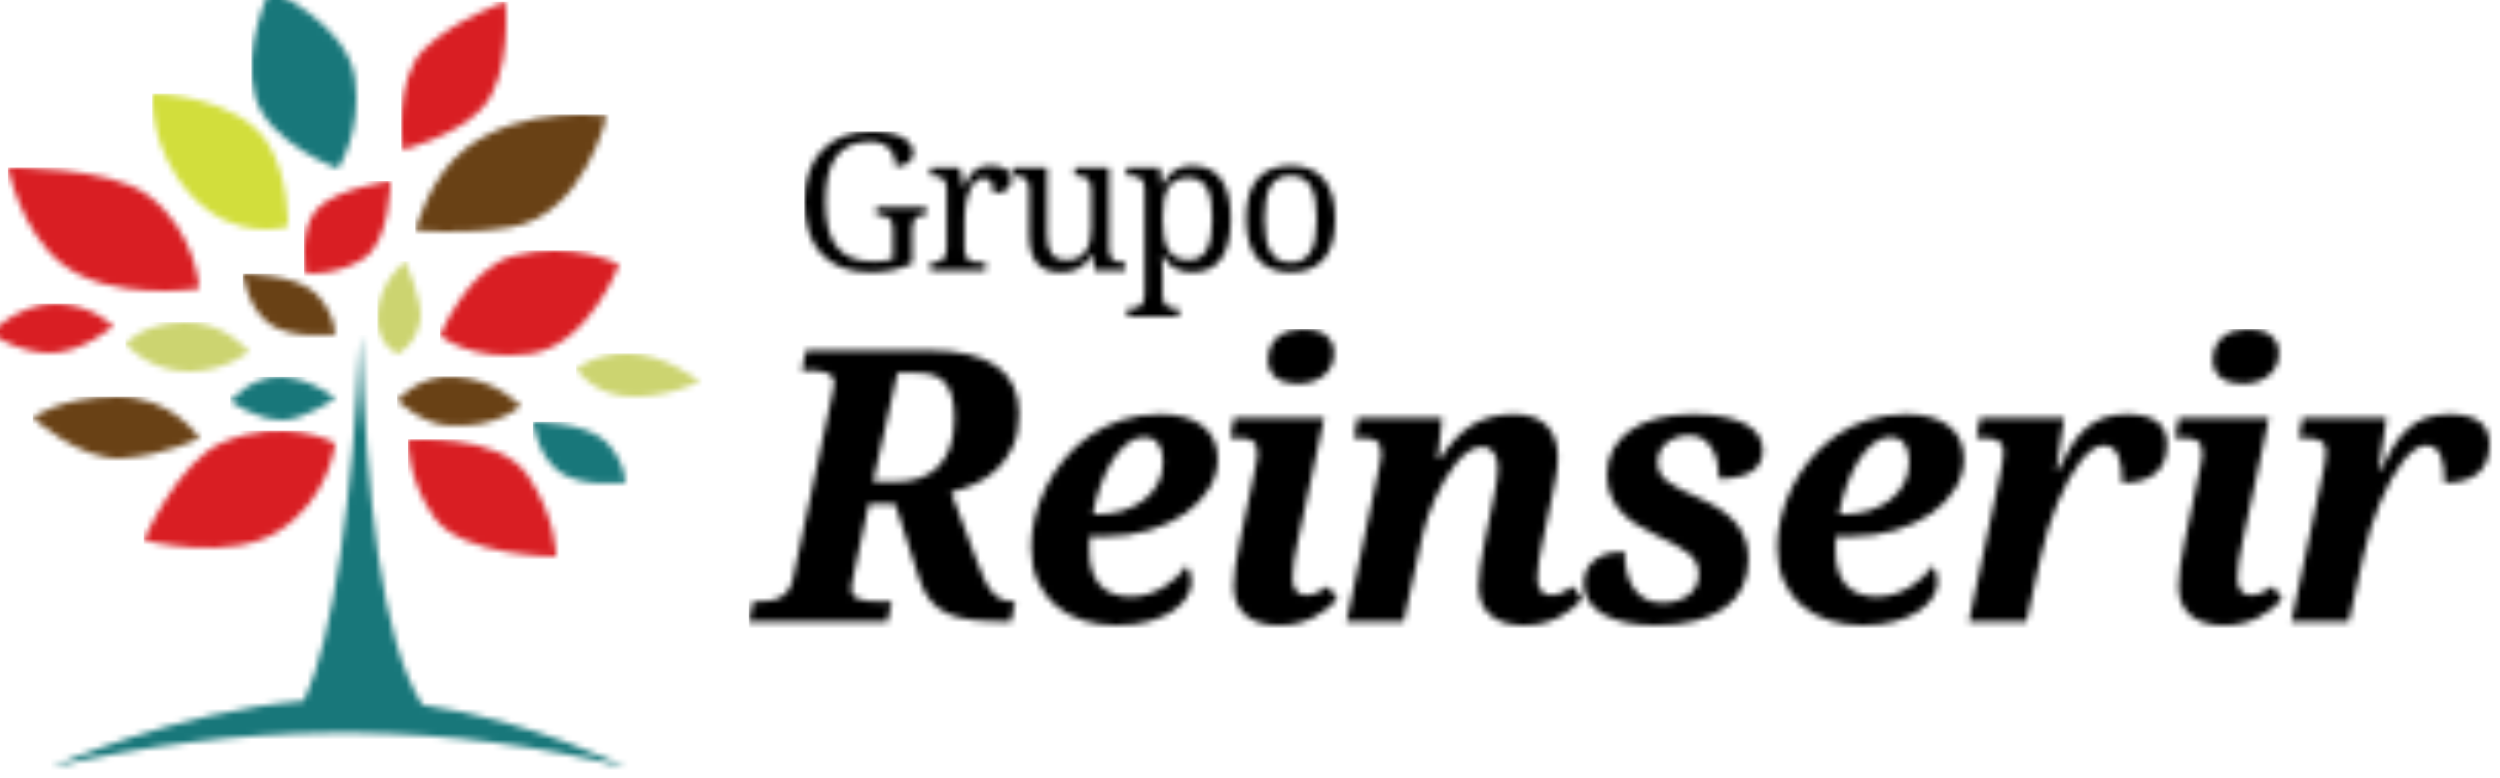 <?xml version="1.0" encoding="UTF-8"?>
<svg width="405px" height="126px" viewBox="0 0 405 126" version="1.1" xmlns="http://www.w3.org/2000/svg" xmlns:xlink="http://www.w3.org/1999/xlink">
    <title>logo_vertical</title>
    <defs>
        <path d="M50.108,0 C51.192,25.944 53.301,49.167 60.107,59.886 C78.32,62.553 93,70 93,70 C78.874,66.503 64.557,64.649 50.048,64.431 L45.43,64.417 C30.489,64.55 15.345,66.408 0,69.99 C0,69.99 19.843,61.006 40.913,59.246 C45.822,48.913 48.769,26.009 50.108,0 Z" id="path-1"></path>
        <path d="M0,2.55 C0,2.55 2.933,0.004 8.247,0 C14.445,0 20,4.571 20,4.571 C20,4.571 14.093,7.552 7.785,6.909 C2.573,6.377 0,2.55 0,2.55 Z" id="path-3"></path>
        <path d="M0,3.858 C0,3.858 3.66,-0.419 9.463,0.034 C16.25,0.563 20,4.77 20,4.77 C20,4.77 16.237,8.531 8.118,7.936 C3.827,7.619 0,3.858 0,3.858 Z" id="path-5"></path>
        <path d="M0,3.916 C0,3.916 3.444,-0.197 8.281,0.007 C13.116,0.21 17,3.499 17,3.499 C17,3.499 11.873,6.998 8.498,7 C4.104,7.003 0,3.916 0,3.916 Z" id="path-7"></path>
        <path d="M3.014,0 C3.014,0 15.545,5.599 16.767,14.355 C17.988,23.115 14.015,29 14.015,29 C14.015,29 2.708,24.981 0.57,17.228 C-1.572,9.476 3.014,0 3.014,0 Z" id="path-9"></path>
        <path d="M0.213,24 C0.213,24 -1.302,12.591 3.75,7.658 C8.803,2.722 16.881,0 16.881,0 C16.881,0 18.059,12.002 13.008,17.361 C8.799,21.826 0.213,24 0.213,24 Z" id="path-11"></path>
        <path d="M0.017,0.021 C0.516,-0.147 13.933,0.547 18.664,7.921 C22.237,13.483 21.997,21.535 21.997,21.535 C21.997,21.535 13.672,24.225 6.51,16.663 C-0.652,9.104 0.017,0.021 0.017,0.021 Z" id="path-13"></path>
        <path d="M0.259,14.982 C0.259,14.982 -1.003,8.017 2.046,4.602 C5.094,1.183 14,0 14,0 C14,0 14,9.597 9.772,12.485 C5.544,15.377 0.259,14.982 0.259,14.982 Z" id="path-15"></path>
        <path d="M0,18.761 C0,18.761 2.306,10.012 8.103,5.558 C17.596,-1.733 31,0.245 31,0.245 C31,0.245 27.385,16.282 15.5,18.26 C7.743,19.55 0,18.761 0,18.761 Z" id="path-17"></path>
        <path d="M0,0.001 C0,0.001 16.358,-0.197 22.642,4.458 C30.523,10.296 31,19.61 31,19.61 C31,19.61 16.731,21.842 8.787,15.624 C2.022,10.326 0,0.001 0,0.001 Z" id="path-19"></path>
        <path d="M0,4.789 C0.227,4.477 5.252,-0.215 10.998,0.008 C16.745,0.227 20,3.648 20,3.648 C20,3.648 15.173,7.872 9.998,7.997 C4.827,8.118 0,4.789 0,4.789 Z" id="path-21"></path>
        <path d="M0,13.786 C0,13.786 4.393,2.921 11.837,0.886 C21.404,-1.73 29,2.279 29,2.279 C29,2.279 24.085,15.469 14.498,16.758 C4.915,18.045 0,13.786 0,13.786 Z" id="path-23"></path>
        <path d="M27,6.742 C27,6.742 22.705,-0.076 13.52,0.001 C4.335,0.079 0,3.404 0,3.404 C0,3.404 7.558,10.416 14.474,9.981 C21.396,9.549 27,6.742 27,6.742 Z" id="path-25"></path>
        <path d="M20,4.77 C20,4.77 16.013,-0.212 9.365,0.007 C2.718,0.223 0,3.482 0,3.482 C0,3.482 3.685,8.073 10.452,7.999 C16.298,7.935 20,4.77 20,4.77 Z" id="path-27"></path>
        <path d="M15,9.852 C15,9.852 7.682,10.777 4.145,8.004 C0.61,5.227 0,0 0,0 C0,0 8.32,0.025 11.598,3.028 C14.878,6.037 15,9.852 15,9.852 Z" id="path-29"></path>
        <path d="M15,9.852 C15,9.852 7.682,10.777 4.145,8.004 C0.61,5.227 0,0 0,0 C0,0 8.32,0.025 11.598,3.028 C14.878,6.037 15,9.852 15,9.852 Z" id="path-31"></path>
        <path d="M3.237,15 C3.237,15 -0.109,13.52 0.003,8.933 C0.143,3.23 4.529,0 4.529,0 C4.529,0 7.422,6.563 6.947,9.477 C6.251,13.73 3.237,15 3.237,15 Z" id="path-33"></path>
        <path d="M31,2.01 C31,2.01 30.251,10.825 21.976,16.216 C14.012,21.405 0,17.75 0,17.75 C0,17.75 5.521,5.119 12.581,2.01 C22.845,-2.512 31,2.01 31,2.01 Z" id="path-35"></path>
        <path d="M0.001,0.077 C0.001,0.077 14.652,-1.111 19.376,5.824 C24.101,12.759 24,19 24,19 C24,19 8.852,19 4.328,12.759 C-0.196,6.517 0.001,0.077 0.001,0.077 Z" id="path-37"></path>
        <path d="M22.463,47.398 L23.156,44.122 L21.105,44.122 C20.462,44.122 19.864,44.097 19.312,44.046 C18.759,43.997 18.281,43.897 17.879,43.747 C17.478,43.597 17.166,43.385 16.945,43.115 C16.723,42.845 16.613,42.488 16.613,42.049 C16.613,41.888 16.644,41.623 16.703,41.251 C16.764,40.881 16.874,40.325 17.035,39.583 L19.447,28.313 L23.698,28.313 L27.587,40.395 C28.049,41.858 28.653,43.046 29.397,43.956 C30.139,44.869 31.075,45.58 32.201,46.091 C33.326,46.601 34.677,46.947 36.255,47.128 C37.833,47.307 39.698,47.398 41.849,47.398 L42.481,47.398 L43.145,44.122 L42.903,44.122 C42.2,44.122 41.583,44.017 41.05,43.806 C40.516,43.597 40.025,43.245 39.572,42.755 C39.12,42.263 38.693,41.618 38.291,40.815 C37.889,40.014 37.477,39.033 37.055,37.87 L32.774,26.419 C34.04,26.118 35.326,25.677 36.633,25.097 C37.938,24.516 39.12,23.729 40.176,22.737 C41.23,21.745 42.095,20.518 42.767,19.055 C43.442,17.593 43.778,15.819 43.778,13.736 C43.778,10.289 42.562,7.714 40.13,6.012 C37.698,4.309 34.019,3.457 29.095,3.457 L9.257,3.457 L8.592,6.703 L9.377,6.703 C10.019,6.703 10.618,6.727 11.17,6.777 C11.723,6.828 12.196,6.928 12.587,7.078 C12.979,7.229 13.286,7.443 13.508,7.724 C13.728,8.004 13.838,8.366 13.838,8.807 C13.838,9.146 13.708,9.848 13.447,10.911 L7.146,40.455 C6.985,41.256 6.719,41.898 6.346,42.378 C5.975,42.86 5.538,43.23 5.034,43.49 C4.533,43.752 3.975,43.921 3.361,44.002 C2.749,44.082 2.12,44.122 1.478,44.122 L0.663,44.122 L0,47.398 L22.463,47.398 Z M23.97,24.736 L20.14,24.736 L24.09,7.093 L27.226,7.093 C28.251,7.093 29.144,7.219 29.909,7.469 C30.673,7.719 31.306,8.139 31.809,8.731 C32.311,9.322 32.684,10.089 32.924,11.031 C33.165,11.972 33.285,13.134 33.285,14.516 C33.285,16.36 33.045,17.928 32.562,19.221 C32.08,20.513 31.421,21.564 30.587,22.377 C29.753,23.188 28.768,23.785 27.633,24.165 C26.497,24.545 25.276,24.736 23.97,24.736 Z M59.509,48 C61.62,48 63.444,47.774 64.983,47.322 C66.52,46.871 67.786,46.302 68.781,45.609 C69.776,44.918 70.515,44.163 70.997,43.34 C71.48,42.519 71.72,41.738 71.72,40.996 C71.72,40.476 71.651,39.979 71.51,39.509 C71.368,39.038 71.178,38.652 70.937,38.352 C70.495,38.972 69.966,39.578 69.354,40.17 C68.741,40.761 68.047,41.292 67.273,41.763 C66.5,42.233 65.661,42.615 64.756,42.905 C63.852,43.194 62.896,43.34 61.891,43.34 C59.64,43.34 57.957,42.694 56.841,41.402 C55.726,40.109 55.168,38.271 55.168,35.886 C55.168,35.547 55.173,35.17 55.184,34.759 C55.194,34.349 55.228,33.943 55.289,33.543 C55.67,33.582 56.062,33.602 56.465,33.602 L57.58,33.602 C60.233,33.602 62.686,33.262 64.937,32.581 C67.188,31.899 69.127,30.983 70.756,29.83 C72.383,28.678 73.66,27.341 74.585,25.817 C75.509,24.295 75.972,22.701 75.972,21.039 C75.972,18.754 75.158,16.977 73.529,15.704 C71.902,14.432 69.61,13.795 66.656,13.795 C64.384,13.795 62.289,14.111 60.369,14.743 C58.45,15.373 56.716,16.23 55.168,17.313 C53.621,18.394 52.258,19.651 51.083,21.084 C49.907,22.517 48.922,24.03 48.127,25.623 C47.334,27.216 46.736,28.844 46.334,30.506 C45.932,32.169 45.73,33.762 45.73,35.285 C45.73,37.429 46.093,39.298 46.817,40.891 C47.541,42.485 48.531,43.806 49.787,44.859 C51.043,45.91 52.505,46.697 54.173,47.218 C55.841,47.738 57.619,48 59.509,48 Z M56.284,30.026 L55.741,30.026 C55.982,28.563 56.363,27.085 56.887,25.593 C57.409,24.101 58.033,22.752 58.755,21.551 C59.479,20.348 60.294,19.371 61.198,18.619 C62.103,17.869 63.057,17.492 64.062,17.492 C65.027,17.492 65.776,17.843 66.308,18.545 C66.84,19.246 67.108,20.228 67.108,21.49 C67.108,22.793 66.83,23.965 66.278,25.006 C65.725,26.049 64.962,26.944 63.988,27.696 C63.011,28.448 61.867,29.024 60.55,29.425 C59.233,29.825 57.811,30.026 56.284,30.026 Z M88.928,8.866 C89.673,8.866 90.396,8.766 91.1,8.565 C91.803,8.366 92.432,8.06 92.985,7.649 C93.537,7.239 93.98,6.718 94.31,6.086 C94.642,5.454 94.809,4.719 94.809,3.878 C94.809,3.195 94.673,2.611 94.402,2.119 C94.131,1.629 93.768,1.222 93.315,0.902 C92.864,0.581 92.341,0.351 91.749,0.211 C91.156,0.071 90.527,0 89.864,0 C89.1,0 88.366,0.095 87.662,0.286 C86.959,0.477 86.347,0.777 85.823,1.188 C85.301,1.598 84.884,2.119 84.572,2.751 C84.26,3.381 84.104,4.148 84.104,5.049 C84.104,5.691 84.231,6.252 84.482,6.732 C84.733,7.213 85.076,7.614 85.508,7.935 C85.94,8.256 86.447,8.491 87.03,8.641 C87.613,8.792 88.245,8.866 88.928,8.866 Z M85.915,48 C87.04,48 88.069,47.878 89.005,47.638 C89.939,47.398 90.798,47.077 91.583,46.677 C92.366,46.276 93.069,45.82 93.693,45.31 C94.315,44.798 94.87,44.283 95.351,43.76 L93.875,41.687 C93.171,42.148 92.547,42.498 92.005,42.74 C91.463,42.98 90.869,43.1 90.225,43.1 C89.542,43.1 89.015,42.86 88.642,42.378 C88.271,41.898 88.084,41.207 88.084,40.305 C88.084,39.443 88.166,38.527 88.327,37.554 C88.488,36.583 88.688,35.537 88.928,34.415 L93.21,14.396 L78.558,14.396 L78.014,17.673 L79.131,17.673 C79.713,17.673 80.211,17.703 80.623,17.762 C81.035,17.823 81.372,17.943 81.633,18.124 C81.894,18.305 82.086,18.565 82.206,18.905 C82.326,19.246 82.387,19.697 82.387,20.258 C82.387,20.338 82.377,20.468 82.357,20.648 C82.336,20.829 82.306,21.044 82.265,21.294 C82.226,21.546 82.181,21.811 82.13,22.091 C82.08,22.372 82.025,22.642 81.965,22.903 L79.553,34.354 C79.211,35.917 78.96,37.309 78.799,38.531 C78.638,39.754 78.558,40.805 78.558,41.687 C78.558,43.671 79.19,45.219 80.457,46.331 C81.723,47.442 83.542,48 85.915,48 Z M125.585,48 C126.711,48 127.745,47.878 128.691,47.638 C129.635,47.398 130.494,47.077 131.269,46.677 C132.042,46.276 132.74,45.82 133.364,45.31 C133.986,44.798 134.54,44.283 135.022,43.76 L133.545,41.687 C132.842,42.148 132.223,42.498 131.691,42.74 C131.157,42.98 130.57,43.1 129.926,43.1 C129.223,43.1 128.686,42.86 128.313,42.378 C127.941,41.898 127.755,41.207 127.755,40.305 C127.755,39.443 127.836,38.527 127.997,37.554 C128.158,36.583 128.358,35.537 128.599,34.415 L129.987,27.831 C130.087,27.291 130.203,26.72 130.333,26.118 C130.464,25.518 130.584,24.917 130.696,24.315 C130.806,23.714 130.896,23.119 130.967,22.527 C131.037,21.936 131.072,21.38 131.072,20.858 C131.072,19.917 130.952,19.02 130.711,18.17 C130.469,17.318 130.072,16.566 129.52,15.914 C128.967,15.263 128.243,14.748 127.348,14.366 C126.455,13.986 125.353,13.795 124.048,13.795 C122.68,13.795 121.429,13.94 120.293,14.231 C119.158,14.521 118.107,14.963 117.142,15.554 C116.178,16.145 115.278,16.892 114.444,17.793 C113.61,18.695 112.801,19.756 112.017,20.98 L111.625,20.98 L112.318,14.396 L98.6,14.396 L98.058,17.673 L99.173,17.673 C99.756,17.673 100.253,17.703 100.665,17.762 C101.078,17.823 101.414,17.943 101.675,18.124 C101.936,18.305 102.128,18.565 102.248,18.905 C102.368,19.246 102.429,19.697 102.429,20.258 C102.429,20.338 102.419,20.468 102.399,20.648 C102.379,20.829 102.35,21.044 102.309,21.294 C102.268,21.546 102.223,21.811 102.173,22.091 C102.123,22.372 102.068,22.642 102.007,22.903 L96.822,47.398 L106.077,47.398 L109.213,33.122 C109.394,32.319 109.655,31.419 109.998,30.417 C110.338,29.415 110.745,28.392 111.218,27.352 C111.691,26.309 112.218,25.292 112.801,24.3 C113.384,23.308 113.996,22.426 114.64,21.656 C115.283,20.883 115.952,20.263 116.646,19.792 C117.339,19.32 118.037,19.085 118.741,19.085 C119.283,19.085 119.72,19.195 120.053,19.417 C120.383,19.636 120.646,19.917 120.836,20.258 C121.027,20.598 121.158,20.98 121.227,21.4 C121.299,21.821 121.334,22.222 121.334,22.602 C121.334,23.104 121.288,23.67 121.199,24.3 C121.107,24.932 121.002,25.562 120.882,26.194 C120.761,26.824 120.641,27.431 120.519,28.012 C120.399,28.594 120.299,29.084 120.219,29.484 L119.224,34.354 C118.559,37.48 118.229,39.925 118.229,41.687 C118.229,43.671 118.861,45.219 120.127,46.331 C121.394,47.442 123.212,48 125.585,48 Z M146.924,48 C149.397,48 151.567,47.753 153.436,47.263 C155.306,46.772 156.874,46.065 158.14,45.144 C159.406,44.222 160.356,43.1 160.99,41.778 C161.622,40.455 161.939,38.962 161.939,37.299 C161.939,36.157 161.783,35.121 161.471,34.188 C161.161,33.257 160.688,32.395 160.054,31.603 C159.422,30.812 158.623,30.08 157.657,29.41 C156.693,28.739 155.547,28.102 154.221,27.502 C153.014,26.96 151.969,26.475 151.085,26.044 C150.201,25.613 149.472,25.177 148.899,24.736 C148.326,24.295 147.904,23.825 147.633,23.323 C147.361,22.823 147.226,22.232 147.226,21.551 C147.226,20.949 147.346,20.388 147.587,19.868 C147.829,19.346 148.175,18.889 148.628,18.499 C149.08,18.109 149.623,17.798 150.257,17.568 C150.889,17.337 151.608,17.222 152.411,17.222 C153.296,17.222 154.04,17.433 154.643,17.854 C155.245,18.274 155.738,18.825 156.12,19.506 C156.501,20.187 156.774,20.944 156.933,21.775 C157.094,22.607 157.176,23.433 157.176,24.254 C159.366,24.254 161.095,23.884 162.361,23.142 C163.627,22.402 164.261,21.209 164.261,19.567 C164.261,18.825 164.064,18.104 163.673,17.402 C163.281,16.701 162.637,16.084 161.742,15.554 C160.849,15.023 159.683,14.598 158.245,14.276 C156.808,13.955 155.055,13.795 152.984,13.795 C150.814,13.795 148.868,14.021 147.15,14.472 C145.433,14.922 143.97,15.574 142.763,16.426 C141.558,17.277 140.632,18.305 139.99,19.506 C139.346,20.709 139.025,22.061 139.025,23.563 C139.025,24.766 139.21,25.848 139.583,26.809 C139.954,27.772 140.481,28.643 141.166,29.425 C141.849,30.206 142.678,30.917 143.653,31.559 C144.627,32.199 145.717,32.801 146.924,33.362 C148.129,33.943 149.17,34.464 150.045,34.925 C150.919,35.386 151.643,35.851 152.216,36.322 C152.789,36.794 153.211,37.299 153.482,37.84 C153.753,38.382 153.889,39.002 153.889,39.703 C153.889,40.445 153.738,41.101 153.436,41.672 C153.135,42.243 152.723,42.725 152.201,43.115 C151.677,43.505 151.055,43.806 150.331,44.017 C149.607,44.227 148.824,44.332 147.98,44.332 C146.853,44.332 145.904,44.107 145.131,43.656 C144.356,43.205 143.729,42.595 143.246,41.822 C142.763,41.052 142.412,40.165 142.19,39.163 C141.97,38.161 141.859,37.11 141.859,36.006 C141.036,36.006 140.225,36.103 139.432,36.292 C138.637,36.483 137.934,36.784 137.322,37.194 C136.708,37.605 136.212,38.14 135.828,38.803 C135.447,39.464 135.256,40.275 135.256,41.236 C135.256,42.299 135.532,43.25 136.084,44.092 C136.639,44.933 137.422,45.645 138.437,46.226 C139.452,46.807 140.678,47.248 142.115,47.549 C143.553,47.85 145.155,48 146.924,48 Z M180.384,48 C182.495,48 184.318,47.774 185.856,47.322 C187.393,46.871 188.659,46.302 189.654,45.609 C190.649,44.918 191.388,44.163 191.871,43.34 C192.353,42.519 192.595,41.738 192.595,40.996 C192.595,40.476 192.524,39.979 192.383,39.509 C192.243,39.038 192.051,38.652 191.81,38.352 C191.368,38.972 190.841,39.578 190.227,40.17 C189.615,40.761 188.922,41.292 188.147,41.763 C187.375,42.233 186.534,42.615 185.63,42.905 C184.725,43.194 183.771,43.34 182.766,43.34 C180.515,43.34 178.832,42.694 177.716,41.402 C176.601,40.109 176.042,38.271 176.042,35.886 C176.042,35.547 176.047,35.17 176.057,34.759 C176.067,34.349 176.103,33.943 176.164,33.543 C176.545,33.582 176.936,33.602 177.338,33.602 L178.454,33.602 C181.108,33.602 183.559,33.262 185.81,32.581 C188.063,31.899 190.002,30.983 191.631,29.83 C193.258,28.678 194.534,27.341 195.46,25.817 C196.384,24.295 196.846,22.701 196.846,21.039 C196.846,18.754 196.031,16.977 194.404,15.704 C192.775,14.432 190.485,13.795 187.529,13.795 C185.257,13.795 183.162,14.111 181.244,14.743 C179.323,15.373 177.591,16.23 176.042,17.313 C174.494,18.394 173.133,19.651 171.956,21.084 C170.782,22.517 169.795,24.03 169.002,25.623 C168.209,27.216 167.61,28.844 167.209,30.506 C166.807,32.169 166.605,33.762 166.605,35.285 C166.605,37.429 166.966,39.298 167.69,40.891 C168.414,42.485 169.404,43.806 170.66,44.859 C171.917,45.91 173.379,46.697 175.047,47.218 C176.716,47.738 178.494,48 180.384,48 Z M177.159,30.026 L176.614,30.026 C176.857,28.563 177.238,27.085 177.76,25.593 C178.284,24.101 178.906,22.752 179.63,21.551 C180.354,20.348 181.167,19.371 182.072,18.619 C182.978,17.869 183.932,17.492 184.937,17.492 C185.902,17.492 186.651,17.843 187.183,18.545 C187.715,19.246 187.981,20.228 187.981,21.49 C187.981,22.793 187.705,23.965 187.152,25.006 C186.6,26.049 185.835,26.944 184.861,27.696 C183.886,28.448 182.74,29.024 181.425,29.425 C180.108,29.825 178.686,30.026 177.159,30.026 Z M206.969,47.398 L209.322,36.758 C209.642,35.256 210.035,33.773 210.497,32.309 C210.959,30.848 211.471,29.45 212.034,28.117 C212.597,26.786 213.185,25.552 213.798,24.42 C214.412,23.288 215.039,22.311 215.683,21.49 C216.326,20.669 216.97,20.022 217.612,19.552 C218.255,19.08 218.868,18.845 219.451,18.845 C220.035,18.845 220.523,18.986 220.914,19.266 C221.306,19.547 221.618,19.952 221.848,20.483 C222.079,21.013 222.24,21.656 222.331,22.407 C222.421,23.158 222.467,23.994 222.467,24.917 C224.838,24.917 226.647,24.395 227.894,23.354 C229.14,22.311 229.762,20.728 229.762,18.604 C229.762,17.041 229.23,15.85 228.166,15.028 C227.099,14.207 225.472,13.795 223.281,13.795 C221.833,13.795 220.567,13.991 219.482,14.381 C218.395,14.773 217.426,15.348 216.572,16.11 C215.717,16.872 214.934,17.813 214.221,18.935 C213.507,20.057 212.798,21.36 212.095,22.842 L211.793,22.842 L213.09,14.396 L199.431,14.396 L198.889,17.673 L200.004,17.673 C201.17,17.673 202.004,17.838 202.508,18.17 C203.01,18.499 203.26,19.045 203.26,19.807 C203.26,20.248 203.216,20.748 203.125,21.309 C203.035,21.87 202.959,22.321 202.899,22.663 L197.653,47.398 L206.969,47.398 Z M241.997,8.866 C242.741,8.866 243.463,8.766 244.168,8.565 C244.872,8.366 245.499,8.06 246.052,7.649 C246.604,7.239 247.047,6.718 247.379,6.086 C247.711,5.454 247.876,4.719 247.876,3.878 C247.876,3.195 247.74,2.611 247.469,2.119 C247.197,1.629 246.836,1.222 246.384,0.902 C245.931,0.581 245.409,0.351 244.816,0.211 C244.223,0.071 243.596,0 242.931,0 C242.168,0 241.434,0.095 240.731,0.286 C240.027,0.477 239.414,0.777 238.892,1.188 C238.368,1.598 237.951,2.119 237.641,2.751 C237.329,3.381 237.173,4.148 237.173,5.049 C237.173,5.691 237.298,6.252 237.549,6.732 C237.8,7.213 238.143,7.614 238.575,7.935 C239.007,8.256 239.514,8.491 240.097,8.641 C240.68,8.792 241.314,8.866 241.997,8.866 Z M238.982,48 C240.107,48 241.138,47.878 242.072,47.638 C243.007,47.398 243.867,47.077 244.65,46.677 C245.435,46.276 246.138,45.82 246.76,45.31 C247.384,44.798 247.937,44.283 248.42,43.76 L246.942,41.687 C246.238,42.148 245.614,42.498 245.072,42.74 C244.53,42.98 243.936,43.1 243.294,43.1 C242.609,43.1 242.082,42.86 241.711,42.378 C241.338,41.898 241.153,41.207 241.153,40.305 C241.153,39.443 241.233,38.527 241.394,37.554 C241.555,36.583 241.756,35.537 241.997,34.415 L246.279,14.396 L231.625,14.396 L231.083,17.673 L232.198,17.673 C232.781,17.673 233.278,17.703 233.69,17.762 C234.102,17.823 234.439,17.943 234.7,18.124 C234.961,18.305 235.153,18.565 235.273,18.905 C235.393,19.246 235.454,19.697 235.454,20.258 C235.454,20.338 235.444,20.468 235.424,20.648 C235.403,20.829 235.375,21.044 235.334,21.294 C235.293,21.546 235.247,21.811 235.198,22.091 C235.147,22.372 235.092,22.642 235.032,22.903 L232.62,34.354 C232.278,35.917 232.027,37.309 231.866,38.531 C231.705,39.754 231.625,40.805 231.625,41.687 C231.625,43.671 232.259,45.219 233.525,46.331 C234.792,47.442 236.61,48 238.982,48 Z M259.205,47.398 L261.558,36.758 C261.878,35.256 262.271,33.773 262.733,32.309 C263.195,30.848 263.707,29.45 264.272,28.117 C264.834,26.786 265.421,25.552 266.034,24.42 C266.648,23.288 267.275,22.311 267.919,21.49 C268.562,20.669 269.206,20.022 269.848,19.552 C270.492,19.08 271.104,18.845 271.687,18.845 C272.27,18.845 272.759,18.986 273.15,19.266 C273.542,19.547 273.854,19.952 274.084,20.483 C274.316,21.013 274.477,21.656 274.567,22.407 C274.657,23.158 274.703,23.994 274.703,24.917 C277.074,24.917 278.883,24.395 280.13,23.354 C281.376,22.311 282,20.728 282,18.604 C282,17.041 281.466,15.85 280.402,15.028 C279.335,14.207 277.708,13.795 275.516,13.795 C274.069,13.795 272.803,13.991 271.718,14.381 C270.633,14.773 269.662,15.348 268.809,16.11 C267.955,16.872 267.17,17.813 266.457,18.935 C265.743,20.057 265.034,21.36 264.331,22.842 L264.029,22.842 L265.326,14.396 L251.667,14.396 L251.125,17.673 L252.24,17.673 C253.406,17.673 254.24,17.838 254.744,18.17 C255.246,18.499 255.496,19.045 255.496,19.807 C255.496,20.248 255.452,20.748 255.361,21.309 C255.271,21.87 255.196,22.321 255.135,22.663 L249.889,47.398 L259.205,47.398 Z" id="path-39"></path>
        <path d="M10.631,22.83 C11.96,22.83 13.174,22.714 14.271,22.482 C15.368,22.248 16.436,21.889 17.472,21.402 L17.472,15.812 C17.472,15.327 17.528,14.934 17.638,14.635 C17.748,14.336 17.9,14.109 18.091,13.952 C18.283,13.795 18.509,13.691 18.771,13.64 C19.032,13.59 19.309,13.564 19.601,13.564 L19.721,13.564 L19.721,12.258 L11.689,12.258 L11.689,13.564 L11.809,13.564 C12.152,13.564 12.476,13.59 12.784,13.64 C13.091,13.691 13.359,13.79 13.592,13.937 C13.823,14.084 14.006,14.295 14.142,14.574 C14.278,14.854 14.346,15.219 14.346,15.675 L14.346,20.688 C13.913,20.82 13.417,20.917 12.858,20.977 C12.3,21.038 11.724,21.069 11.13,21.069 C9.721,21.069 8.527,20.856 7.551,20.43 C6.574,20.005 5.78,19.382 5.165,18.562 C4.55,17.742 4.107,16.729 3.836,15.523 C3.564,14.319 3.428,12.941 3.428,11.392 C3.428,9.833 3.559,8.447 3.82,7.238 C4.084,6.027 4.506,5.009 5.089,4.184 C5.673,3.36 6.427,2.731 7.347,2.301 C8.269,1.87 9.383,1.655 10.692,1.655 C11.447,1.655 12.086,1.775 12.611,2.012 C13.133,2.251 13.556,2.56 13.879,2.939 C14.2,3.319 14.432,3.747 14.573,4.222 C14.714,4.699 14.784,5.18 14.784,5.665 C15.186,5.665 15.562,5.616 15.91,5.513 C16.256,5.412 16.558,5.269 16.815,5.081 C17.073,4.893 17.276,4.666 17.428,4.398 C17.579,4.13 17.653,3.827 17.653,3.494 C17.653,2.997 17.512,2.536 17.231,2.111 C16.949,1.686 16.523,1.317 15.954,1.003 C15.385,0.688 14.675,0.442 13.825,0.266 C12.974,0.089 11.975,0 10.828,0 C9.047,0 7.481,0.278 6.131,0.835 C4.783,1.392 3.652,2.173 2.74,3.175 C1.83,4.178 1.146,5.377 0.688,6.775 C0.229,8.173 0,9.711 0,11.392 C0,13.103 0.217,14.663 0.65,16.07 C1.083,17.479 1.74,18.683 2.62,19.686 C3.501,20.688 4.608,21.464 5.943,22.01 C7.277,22.557 8.839,22.83 10.631,22.83 Z M29.354,22.526 L29.354,21.219 L28.493,21.219 C28.15,21.219 27.826,21.197 27.518,21.151 C27.211,21.107 26.943,21.013 26.71,20.871 C26.479,20.729 26.296,20.519 26.16,20.241 C26.022,19.962 25.955,19.595 25.955,19.139 L25.955,14.248 C25.955,13.853 25.975,13.412 26.016,12.926 C26.056,12.441 26.124,11.952 26.219,11.46 C26.314,10.97 26.442,10.492 26.596,10.026 C26.753,9.559 26.944,9.146 27.17,8.787 C27.398,8.427 27.661,8.138 27.963,7.921 C28.265,7.705 28.608,7.595 28.99,7.595 C29.595,7.595 30.018,7.785 30.259,8.164 C30.5,8.545 30.622,9.165 30.622,10.026 C31.145,10.026 31.588,9.973 31.95,9.865 C32.313,9.759 32.61,9.607 32.841,9.411 C33.072,9.213 33.242,8.977 33.347,8.704 C33.453,8.43 33.505,8.132 33.505,7.807 C33.505,7.088 33.232,6.531 32.683,6.137 C32.133,5.742 31.296,5.544 30.169,5.544 C29.485,5.544 28.916,5.633 28.462,5.81 C28.009,5.988 27.629,6.231 27.321,6.54 C27.014,6.849 26.756,7.208 26.544,7.617 C26.333,8.027 26.126,8.466 25.926,8.931 L25.775,8.931 L25.185,5.848 L20.428,5.848 L20.428,7.155 L20.519,7.155 C20.861,7.155 21.187,7.18 21.492,7.23 C21.8,7.281 22.07,7.382 22.301,7.534 C22.533,7.686 22.717,7.901 22.852,8.179 C22.988,8.458 23.056,8.825 23.056,9.281 L23.056,18.987 C23.056,19.474 22.988,19.863 22.852,20.157 C22.717,20.451 22.535,20.676 22.309,20.833 C22.082,20.991 21.815,21.093 21.508,21.144 C21.2,21.196 20.871,21.219 20.519,21.219 L20.428,21.219 L20.428,22.526 L29.354,22.526 Z M41.506,22.83 C42.008,22.83 42.492,22.792 42.956,22.716 C43.418,22.64 43.861,22.499 44.284,22.29 C44.706,22.084 45.107,21.797 45.484,21.433 C45.863,21.069 46.207,20.593 46.52,20.005 L46.671,20.005 L47.078,22.526 L51.985,22.526 L51.985,21.219 L51.895,21.219 C51.552,21.219 51.228,21.197 50.921,21.151 C50.614,21.107 50.345,21.013 50.113,20.871 C49.882,20.729 49.698,20.519 49.562,20.241 C49.427,19.962 49.359,19.595 49.359,19.139 L49.359,5.848 L43.83,5.848 L43.83,7.155 L43.922,7.155 C44.273,7.155 44.605,7.18 44.91,7.23 C45.217,7.281 45.484,7.385 45.712,7.542 C45.937,7.699 46.119,7.927 46.255,8.225 C46.391,8.524 46.459,8.917 46.459,9.402 L46.459,15.812 C46.459,16.562 46.384,17.245 46.233,17.863 C46.082,18.482 45.847,19.009 45.53,19.45 C45.212,19.891 44.81,20.232 44.323,20.477 C43.834,20.719 43.248,20.84 42.562,20.84 C41.939,20.84 41.418,20.746 41,20.56 C40.582,20.372 40.249,20.096 40.003,19.732 C39.757,19.366 39.58,18.922 39.475,18.395 C39.368,17.868 39.315,17.266 39.315,16.588 L39.315,5.848 L33.773,5.848 L33.773,7.155 L33.865,7.155 C34.206,7.155 34.531,7.18 34.838,7.23 C35.145,7.281 35.415,7.382 35.646,7.534 C35.877,7.686 36.062,7.901 36.198,8.179 C36.334,8.458 36.402,8.825 36.402,9.281 L36.402,16.74 C36.402,17.802 36.514,18.719 36.741,19.489 C36.967,20.258 37.297,20.892 37.73,21.387 C38.163,21.884 38.697,22.248 39.331,22.482 C39.966,22.714 40.691,22.83 41.506,22.83 Z M60.665,30 L60.665,28.693 L60.575,28.693 C60.232,28.693 59.908,28.671 59.601,28.625 C59.293,28.579 59.023,28.483 58.792,28.336 C58.562,28.19 58.376,27.978 58.241,27.699 C58.105,27.421 58.037,27.054 58.037,26.598 L58.037,23.529 C58.035,23.46 58.033,23.377 58.03,23.279 C58.025,23.132 58.02,22.967 58.015,22.784 C58.01,22.603 58.005,22.408 57.999,22.2 C57.994,21.993 57.988,21.792 57.977,21.6 C57.957,21.134 57.937,20.634 57.916,20.096 L58.037,20.096 C58.259,20.5 58.517,20.871 58.814,21.206 C59.112,21.539 59.455,21.827 59.842,22.07 C60.229,22.314 60.665,22.5 61.147,22.634 C61.631,22.765 62.17,22.83 62.764,22.83 C63.781,22.83 64.683,22.661 65.467,22.321 C66.253,21.983 66.912,21.459 67.445,20.75 C67.978,20.041 68.384,19.139 68.661,18.046 C68.938,16.951 69.077,15.655 69.077,14.157 C69.077,12.668 68.938,11.382 68.661,10.299 C68.384,9.214 67.978,8.321 67.445,7.617 C66.912,6.914 66.253,6.393 65.467,6.053 C64.683,5.713 63.781,5.544 62.764,5.544 C62.159,5.544 61.616,5.617 61.134,5.764 C60.65,5.911 60.217,6.12 59.835,6.388 C59.451,6.656 59.115,6.982 58.823,7.366 C58.531,7.752 58.269,8.183 58.037,8.658 L57.916,8.658 L57.599,5.848 L52.194,5.848 L52.194,7.155 L52.586,7.155 C52.928,7.155 53.254,7.18 53.559,7.23 C53.867,7.281 54.137,7.382 54.368,7.534 C54.6,7.686 54.784,7.901 54.919,8.179 C55.055,8.458 55.123,8.825 55.123,9.281 L55.123,26.446 C55.123,26.931 55.055,27.324 54.919,27.623 C54.784,27.921 54.602,28.149 54.376,28.306 C54.149,28.463 53.882,28.567 53.575,28.618 C53.267,28.668 52.938,28.693 52.586,28.693 L52.344,28.693 L52.344,30 L60.665,30 Z M62.266,20.84 C61.45,20.84 60.774,20.697 60.234,20.408 C59.696,20.12 59.263,19.691 58.937,19.124 C58.609,18.557 58.376,17.858 58.241,17.028 C58.105,16.198 58.037,15.24 58.037,14.157 C58.037,13.033 58.105,12.056 58.241,11.225 C58.376,10.395 58.606,9.706 58.928,9.16 C59.251,8.613 59.68,8.205 60.22,7.937 C60.759,7.669 61.429,7.534 62.236,7.534 C62.92,7.534 63.506,7.67 63.995,7.944 C64.482,8.217 64.881,8.629 65.189,9.175 C65.494,9.722 65.718,10.408 65.859,11.233 C66,12.058 66.071,13.023 66.071,14.126 C66.071,15.219 66,16.184 65.859,17.02 C65.718,17.855 65.494,18.557 65.189,19.124 C64.881,19.691 64.487,20.12 64.01,20.408 C63.531,20.697 62.951,20.84 62.266,20.84 Z M78.738,22.83 C81.113,22.83 82.918,22.116 84.151,20.688 C85.384,19.26 86,17.083 86,14.157 C86,12.699 85.837,11.43 85.509,10.352 C85.183,9.274 84.71,8.377 84.09,7.664 C83.472,6.95 82.718,6.418 81.833,6.068 C80.947,5.718 79.945,5.544 78.828,5.544 C76.432,5.544 74.622,6.253 73.4,7.67 C72.175,9.088 71.564,11.25 71.564,14.157 C71.564,15.616 71.727,16.888 72.055,17.978 C72.383,19.066 72.855,19.969 73.474,20.688 C74.094,21.407 74.846,21.944 75.733,22.299 C76.617,22.652 77.619,22.83 78.738,22.83 Z M78.797,21.219 C78.023,21.219 77.366,21.069 76.826,20.765 C76.288,20.461 75.85,20.012 75.514,19.421 C75.176,18.828 74.931,18.091 74.78,17.211 C74.629,16.33 74.554,15.312 74.554,14.157 C74.554,13.003 74.629,11.99 74.78,11.119 C74.931,10.248 75.174,9.522 75.505,8.939 C75.838,8.357 76.271,7.92 76.804,7.626 C77.337,7.332 77.993,7.185 78.767,7.185 C79.543,7.185 80.2,7.332 80.738,7.626 C81.276,7.92 81.713,8.357 82.044,8.939 C82.377,9.522 82.618,10.248 82.769,11.119 C82.92,11.99 82.996,13.003 82.996,14.157 C82.996,15.312 82.923,16.33 82.777,17.211 C82.631,18.091 82.392,18.828 82.059,19.421 C81.726,20.012 81.295,20.461 80.76,20.765 C80.227,21.069 79.573,21.219 78.797,21.219 Z" id="path-41"></path>
    </defs>
    <g id="Page-1" stroke="none" stroke-width="1" fill="none" fill-rule="evenodd">
        <g id="logo_vertical">
            <g id="Group-3">
                <g id="Clipped" transform="translate(10, 56)">
                    <mask id="mask-2" fill="white">
                        <use xlink:href="#path-1"></use>
                    </mask>
                    <g id="Path"></g>
                    <rect id="Rectangle" fill="#18777A" mask="url(#mask-2)" x="-1.691" y="-1.707" width="96.382" height="73.415"></rect>
                </g>
                <g id="Clipped" transform="translate(95, 59)">
                    <mask id="mask-4" fill="white">
                        <use xlink:href="#path-3"></use>
                    </mask>
                    <g id="Path"></g>
                    <rect id="Rectangle" fill="#CCD470" mask="url(#mask-4)" x="-1.667" y="-1.75" width="23.333" height="11.052"></rect>
                </g>
                <g id="Clipped" transform="translate(66, 63)">
                    <mask id="mask-6" fill="white">
                        <use xlink:href="#path-5"></use>
                    </mask>
                    <g id="Path"></g>
                    <rect id="Rectangle" fill="#694115" mask="url(#mask-6)" x="-1.667" y="-2.019" width="23.333" height="12.151"></rect>
                </g>
                <g id="Clipped" transform="translate(39, 63)">
                    <mask id="mask-8" fill="white">
                        <use xlink:href="#path-7"></use>
                    </mask>
                    <g id="Path"></g>
                    <rect id="Rectangle" fill="#18777A" mask="url(#mask-8)" x="-1.7" y="-1.948" width="20.4" height="10.702"></rect>
                </g>
                <g id="Clipped" transform="translate(44, 0)">
                    <mask id="mask-10" fill="white">
                        <use xlink:href="#path-9"></use>
                    </mask>
                    <g id="Path"></g>
                    <rect id="Rectangle" fill="#18777A" mask="url(#mask-10)" x="-3.272" y="-1.706" width="22.96" height="32.412"></rect>
                </g>
                <g id="Clipped" transform="translate(68, 2)">
                    <mask id="mask-12" fill="white">
                        <use xlink:href="#path-11"></use>
                    </mask>
                    <g id="Path"></g>
                    <rect id="Rectangle" fill="#D91E23" mask="url(#mask-12)" x="-3.002" y="-1.714" width="22.761" height="27.429"></rect>
                </g>
                <g id="Clipped" transform="translate(27, 17)">
                    <mask id="mask-14" fill="white">
                        <use xlink:href="#path-13"></use>
                    </mask>
                    <g id="Path"></g>
                    <rect id="Rectangle" fill="#D2DE3C" mask="url(#mask-14)" x="-2.344" y="-1.839" width="26.274" height="27.756"></rect>
                </g>
                <g id="Clipped" transform="translate(52, 31)">
                    <mask id="mask-16" fill="white">
                        <use xlink:href="#path-15"></use>
                    </mask>
                    <g id="Path"></g>
                    <rect id="Rectangle" fill="#D91E23" mask="url(#mask-16)" x="-2.753" y="-1.667" width="18.503" height="18.71"></rect>
                </g>
                <g id="Clipped" transform="translate(69, 22)">
                    <mask id="mask-18" fill="white">
                        <use xlink:href="#path-17"></use>
                    </mask>
                    <g id="Path"></g>
                    <rect id="Rectangle" fill="#694115" mask="url(#mask-18)" x="-1.722" y="-3.46" width="34.444" height="24.738"></rect>
                </g>
                <g id="Clipped" transform="translate(3, 29)">
                    <mask id="mask-20" fill="white">
                        <use xlink:href="#path-19"></use>
                    </mask>
                    <g id="Path"></g>
                    <rect id="Rectangle" fill="#D91E23" mask="url(#mask-20)" x="-1.722" y="-1.864" width="34.444" height="25.372"></rect>
                </g>
                <g id="Clipped" transform="translate(0, 51)">
                    <mask id="mask-22" fill="white">
                        <use xlink:href="#path-21"></use>
                    </mask>
                    <g id="Path"></g>
                    <rect id="Rectangle" fill="#D91E23" mask="url(#mask-22)" x="-1.667" y="-1.815" width="23.333" height="11.532"></rect>
                </g>
                <g id="Clipped" transform="translate(73, 44)">
                    <mask id="mask-24" fill="white">
                        <use xlink:href="#path-23"></use>
                    </mask>
                    <g id="Path"></g>
                    <rect id="Rectangle" fill="#D91E23" mask="url(#mask-24)" x="-1.706" y="-3.43" width="32.412" height="23.175"></rect>
                </g>
                <g id="Clipped" transform="translate(7, 66)">
                    <mask id="mask-26" fill="white">
                        <use xlink:href="#path-25"></use>
                    </mask>
                    <g id="Path"></g>
                    <rect id="Rectangle" fill="#694115" mask="url(#mask-26)" x="-1.688" y="-1.743" width="30.375" height="13.825"></rect>
                </g>
                <g id="Clipped" transform="translate(22, 54)">
                    <mask id="mask-28" fill="white">
                        <use xlink:href="#path-27"></use>
                    </mask>
                    <g id="Path"></g>
                    <rect id="Rectangle" fill="#CCD470" mask="url(#mask-28)" x="-1.667" y="-1.812" width="23.333" height="11.485"></rect>
                </g>
                <g id="Clipped" transform="translate(41, 46)">
                    <mask id="mask-30" fill="white">
                        <use xlink:href="#path-29"></use>
                    </mask>
                    <g id="Path"></g>
                    <rect id="Rectangle" fill="#694115" mask="url(#mask-30)" x="-1.667" y="-1.667" width="18.333" height="14.11"></rect>
                </g>
                <g id="Clipped" transform="translate(88, 70)">
                    <mask id="mask-32" fill="white">
                        <use xlink:href="#path-31"></use>
                    </mask>
                    <g id="Path"></g>
                    <rect id="Rectangle" fill="#18777A" mask="url(#mask-32)" x="-1.667" y="-1.667" width="18.333" height="14.11"></rect>
                </g>
                <g id="Clipped" transform="translate(63, 44)">
                    <mask id="mask-34" fill="white">
                        <use xlink:href="#path-33"></use>
                    </mask>
                    <g id="Path"></g>
                    <rect id="Rectangle" fill="#CCD470" mask="url(#mask-34)" x="-1.859" y="-1.667" width="11.03" height="18.333"></rect>
                </g>
                <g id="Clipped" transform="translate(25, 74)">
                    <mask id="mask-36" fill="white">
                        <use xlink:href="#path-35"></use>
                    </mask>
                    <g id="Path"></g>
                    <rect id="Rectangle" fill="#D91E23" mask="url(#mask-36)" x="-1.722" y="-4.239" width="34.444" height="27.371"></rect>
                </g>
                <g id="Clipped" transform="translate(68, 74)">
                    <mask id="mask-38" fill="white">
                        <use xlink:href="#path-37"></use>
                    </mask>
                    <g id="Path"></g>
                    <rect id="Rectangle" fill="#D91E23" mask="url(#mask-38)" x="-1.91" y="-2.838" width="27.725" height="23.566"></rect>
                </g>
            </g>
            <g id="Group-2" transform="translate(123, 23)">
                <g id="Clipped" transform="translate(0, 32)">
                    <mask id="mask-40" fill="white">
                        <use xlink:href="#path-39"></use>
                    </mask>
                    <g id="Shape"></g>
                    <rect id="Rectangle" fill="#000000" mask="url(#mask-40)" x="-1.695" y="-1.69" width="285.39" height="51.378"></rect>
                </g>
                <g id="Clipped" transform="translate(9, 0)">
                    <mask id="mask-42" fill="white">
                        <use xlink:href="#path-41"></use>
                    </mask>
                    <g id="Shape"></g>
                    <rect id="Rectangle" fill="#000000" mask="url(#mask-42)" x="-1.698" y="-1.708" width="89.396" height="33.416"></rect>
                </g>
            </g>
        </g>
    </g>
</svg>